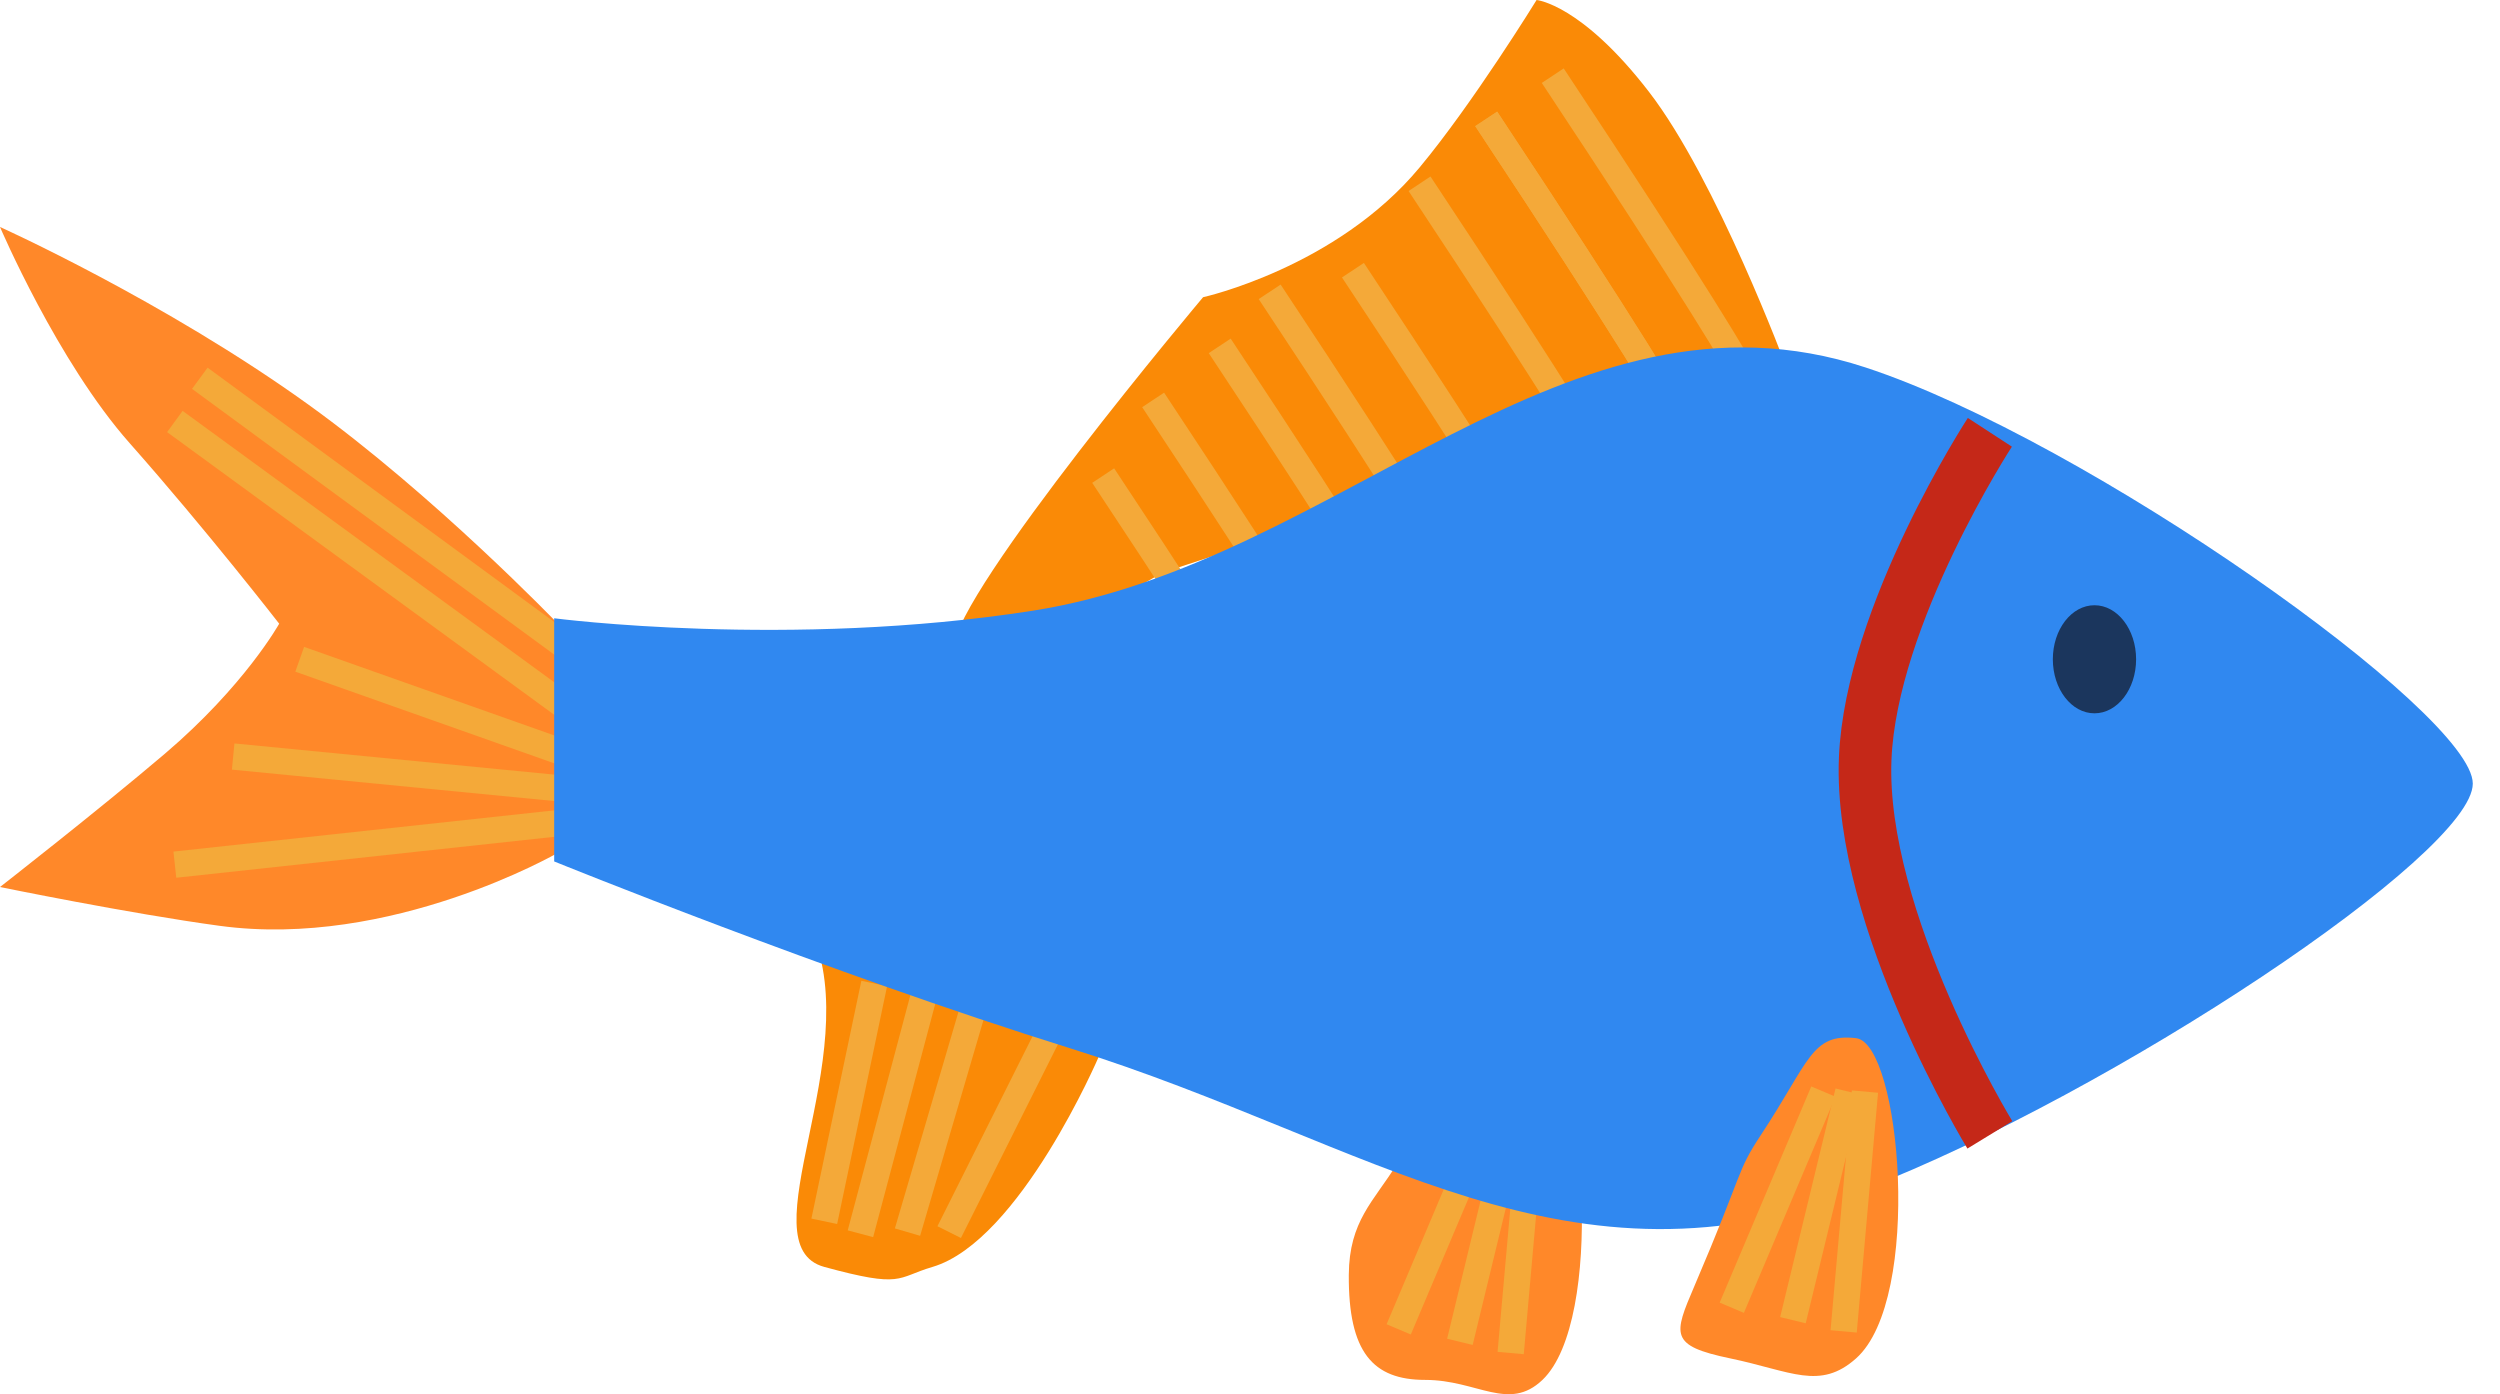 <svg width="52" height="29" viewBox="0 0 52 29" fill="none" xmlns="http://www.w3.org/2000/svg">
<path d="M6.411 8.413C9.032 10.298 11.603 12.973 11.603 12.973V17.739C11.603 17.739 8.132 19.743 4.567 19.257C2.69 19.002 0 18.45 0 18.45C0 18.45 2.03 16.867 3.425 15.681C5.09 14.264 5.807 12.973 5.807 12.973C5.807 12.973 4.295 11.023 2.699 9.22C1.195 7.522 0 4.721 0 4.721C0 4.721 3.415 6.258 6.411 8.413Z" fill="#FF8829"/>
<path d="M4.156 7.868L12.123 13.713" stroke="#F4A939" stroke-width="0.547"/>
<path d="M3.637 8.767L11.949 14.837" stroke="#F4A939" stroke-width="0.547"/>
<path d="M6.234 13.713L11.949 15.736" stroke="#F4A939" stroke-width="0.547"/>
<path d="M4.85 15.736L11.777 16.411" stroke="#F4A939" stroke-width="0.547"/>
<path d="M3.637 17.985L11.949 17.085" stroke="#F4A939" stroke-width="0.547"/>
<path d="M19.396 26.352C21.214 25.814 22.859 21.968 22.859 21.968C22.859 21.968 15.759 16.797 16.885 19.383C18.01 21.968 15.499 25.902 17.145 26.352C18.79 26.801 18.637 26.576 19.396 26.352Z" fill="#FA8A06"/>
<path d="M20.262 20.907L18.876 25.628" stroke="#F4A939" stroke-width="0.547"/>
<path d="M21.994 21.132L19.743 25.628" stroke="#F4A939" stroke-width="0.547"/>
<path d="M18.184 20.457L17.145 25.403" stroke="#F4A939" stroke-width="0.547"/>
<path d="M19.223 20.682L17.897 25.662" stroke="#F4A939" stroke-width="0.547"/>
<path d="M34.299 1.911C35.707 3.738 37.157 7.643 37.157 7.643L24.168 11.915C24.168 11.915 19.78 14.571 19.828 13.488C19.882 12.292 25.024 6.182 25.024 6.182C25.024 6.182 27.793 5.569 29.526 3.485C30.642 2.144 31.961 0 31.961 0C31.961 0 32.891 0.084 34.299 1.911Z" fill="#FA8A06"/>
<path d="M30.913 2.473C33.891 6.969 34.867 8.618 34.982 8.88" stroke="#F4A939" stroke-width="0.547"/>
<path d="M32.297 1.574C35.276 6.07 36.252 7.718 36.367 7.981" stroke="#F4A939" stroke-width="0.547"/>
<path d="M28.141 5.62C31.12 10.116 32.096 11.765 32.211 12.027" stroke="#F4A939" stroke-width="0.547"/>
<path d="M26.409 6.07C29.387 10.566 30.363 12.215 30.479 12.477" stroke="#F4A939" stroke-width="0.547"/>
<path d="M25.37 7.194C28.348 11.69 29.324 13.339 29.439 13.601" stroke="#F4A939" stroke-width="0.547"/>
<path d="M23.985 8.318C26.964 12.814 27.939 14.463 28.055 14.725" stroke="#F4A939" stroke-width="0.547"/>
<path d="M22.946 9.892C25.925 14.388 26.9 16.036 27.016 16.299" stroke="#F4A939" stroke-width="0.547"/>
<path d="M30.913 2.473C33.891 6.969 34.867 8.618 34.982 8.88" stroke="#F4A939" stroke-width="0.547"/>
<path d="M29.526 3.822C32.505 8.318 33.48 9.966 33.596 10.229" stroke="#F4A939" stroke-width="0.547"/>
<path d="M29.047 24.225C29.989 22.696 31.216 21.932 32.083 22.041C32.951 22.15 33.382 27.465 32.083 28.702C31.381 29.372 30.73 28.702 29.643 28.702C28.556 28.702 28.045 28.127 28.055 26.518C28.062 25.392 28.576 24.988 29.047 24.225Z" fill="#FF8829"/>
<path d="M31.865 23.155L31.422 28.143" stroke="#F4A939" stroke-width="0.547"/>
<path d="M30.998 23.155L29.093 27.651" stroke="#F4A939" stroke-width="0.547"/>
<path d="M31.518 23.155L30.366 27.91" stroke="#F4A939" stroke-width="0.547"/>
<path d="M38.803 7.643C43.407 9.155 51.434 14.837 51.434 16.299C51.434 17.76 43.958 22.73 38.803 24.729C32.593 27.137 28.566 23.774 22.264 21.806C17.215 20.229 11.527 17.918 11.527 17.918V12.86C11.527 12.86 16.416 13.497 21.485 12.702C27.863 11.701 32.575 5.598 38.803 7.643Z" fill="#3088F0"/>
<ellipse cx="43.565" cy="13.713" rx="0.866" ry="1.124" fill="#1B365D"/>
<path d="M36.627 23.607C37.637 22.078 37.676 21.485 38.606 21.594C39.535 21.703 39.997 27.017 38.606 28.255C37.853 28.925 37.26 28.52 35.991 28.255C34.722 27.991 34.809 27.766 35.242 26.754C36.292 24.301 36.108 24.394 36.627 23.607Z" fill="#FF8829"/>
<path d="M38.791 22.705L38.348 27.693" stroke="#F4A939" stroke-width="0.547"/>
<path d="M37.926 22.705L36.021 27.201" stroke="#F4A939" stroke-width="0.547"/>
<path d="M38.445 22.705L37.293 27.46" stroke="#F4A939" stroke-width="0.547"/>
<path d="M41.389 8.992C41.389 8.992 38.918 12.785 38.796 15.78C38.659 19.137 41.389 23.605 41.389 23.605" stroke="#C52818" stroke-width="1.094"/>
</svg>
